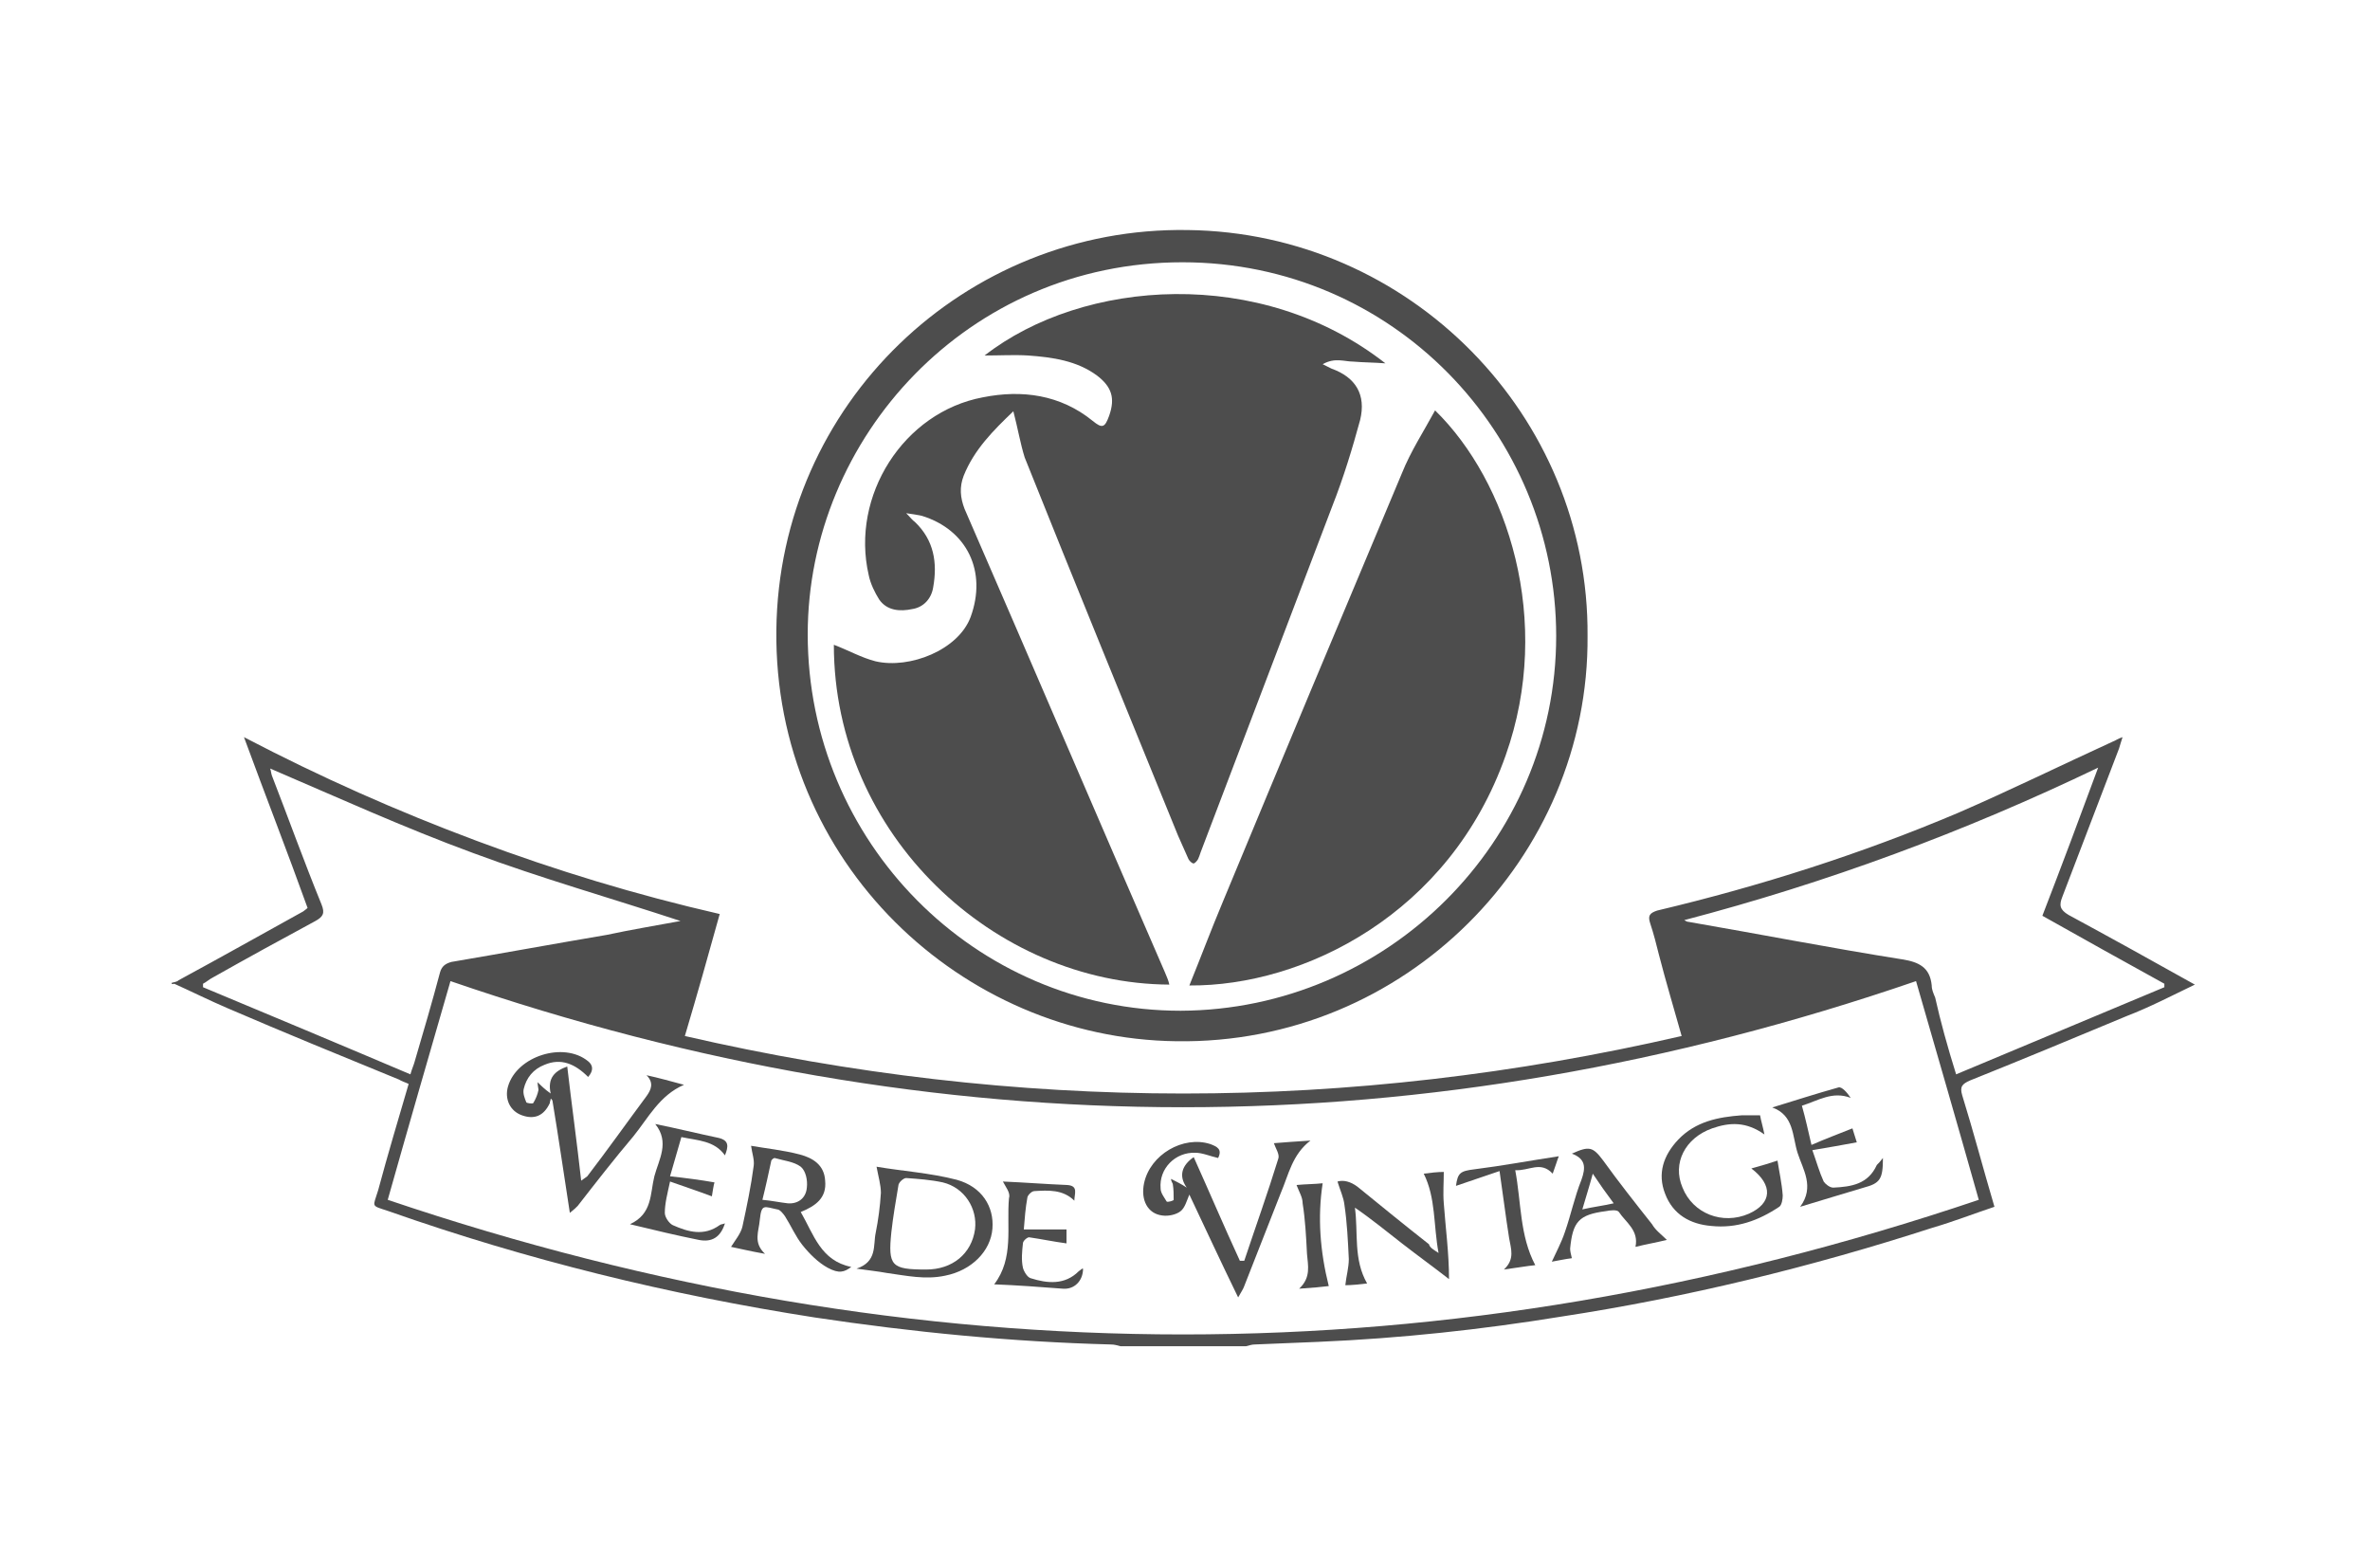 <?xml version="1.0" encoding="utf-8"?>
<!-- Generator: Adobe Illustrator 20.0.0, SVG Export Plug-In . SVG Version: 6.00 Build 0)  -->
<svg version="1.1" id="Layer_1" xmlns="http://www.w3.org/2000/svg" xmlns:xlink="http://www.w3.org/1999/xlink" x="0px" y="0px"
	 viewBox="0 0 272 180" style="enable-background:new 0 0 272 180;" xml:space="preserve">
<style type="text/css">
	.st0{fill:#4D4D4D;}
</style>
<g>
	<path class="st0" d="M19.7,112.8c0.3-0.1,0.6-0.1,0.8-0.3c4.8-2.6,9.6-5.3,14.3-7.9c0.1-0.1,0.3-0.2,0.5-0.4
		C33,97.8,30.5,91.4,28,84.6c8.8,4.6,17.6,8.5,26.7,11.9c9.1,3.4,18.3,6.2,27.9,8.4c-1.3,4.7-2.6,9.3-4,14
		c38.2,8.8,76.2,8.8,114.4,0c-0.9-3.2-1.8-6.2-2.6-9.3c-0.3-1.2-0.6-2.4-1-3.6c-0.3-0.9-0.1-1.2,0.8-1.5
		c11.8-2.8,23.4-6.5,34.5-11.2c6-2.6,11.9-5.5,17.8-8.2c0.3-0.1,0.5-0.3,1.1-0.5c-0.2,0.6-0.3,1-0.4,1.3c-2.2,5.7-4.3,11.3-6.5,17
		c-0.4,1-0.3,1.5,0.7,2.1c4.8,2.6,9.5,5.2,14.5,8c-2.7,1.3-5.2,2.6-7.8,3.6c-6,2.5-12,5-18,7.4c-0.9,0.4-1.2,0.7-0.9,1.7
		c1.3,4.2,2.4,8.4,3.7,12.8c-2.4,0.8-4.7,1.7-7.1,2.4c-13.9,4.5-28.2,8-42.6,10.2c-9.2,1.5-18.5,2.5-27.9,2.9
		c-2.4,0.1-4.9,0.2-7.3,0.3c-0.3,0-0.6,0.1-1,0.2c-4.8,0-9.6,0-14.4,0c-0.4-0.1-0.7-0.2-1.1-0.2c-11.4-0.3-22.7-1.4-34-3.1
		c-16.7-2.6-33-6.6-48.9-12.2c-2.1-0.7-1.8-0.4-1.2-2.4c1.1-4.1,2.3-8.1,3.5-12.2c-0.4-0.2-0.8-0.3-1.1-0.5
		c-6.6-2.7-13.2-5.4-19.7-8.2c-2.1-0.9-4.1-1.9-6.1-2.8C19.7,113,19.7,112.9,19.7,112.8z M44.5,137.7c60.9,20.6,121.6,20.6,182.6,0
		c-2.4-8.5-4.8-16.8-7.2-25.1c-56.2,19.3-112.1,19.3-168.2,0C49.3,120.9,46.9,129.2,44.5,137.7z M224.5,123.3
		c8.1-3.4,16-6.7,23.9-10c0-0.1,0-0.3,0-0.4c-4.7-2.6-9.4-5.2-14-7.8c2.2-5.7,4.3-11.3,6.4-17c-15.4,7.4-31.1,13.2-47.5,17.5
		c0.2,0.1,0.3,0.2,0.5,0.2c8.1,1.4,16.3,3,24.5,4.3c1.9,0.3,3.2,0.9,3.4,3c0,0.5,0.2,0.9,0.4,1.4
		C222.7,117.2,223.5,120.1,224.5,123.3z M78.1,105.7c-7.9-2.6-16-4.9-23.8-7.8c-7.9-2.9-15.6-6.4-23.3-9.7c0.1,0.2,0.1,0.5,0.2,0.8
		c1.9,4.9,3.7,9.9,5.7,14.8c0.4,1,0.2,1.4-0.7,1.9c-3.9,2.1-7.9,4.3-11.8,6.5c-0.4,0.2-0.7,0.5-1.1,0.7c0,0.1,0,0.3,0,0.4
		c7.9,3.3,15.8,6.6,23.8,10c0.2-0.7,0.4-1.1,0.5-1.5c1-3.4,2-6.8,2.9-10.2c0.2-0.7,0.6-1,1.3-1.2c5.9-1,11.9-2.1,17.8-3.1
		C72.4,106.7,75.4,106.2,78.1,105.7z"/>
	<path class="st0" d="M182.2,73c0.2,25.4-20.9,46.9-47.2,46.5c-24.6-0.3-46.2-20.5-45.9-47.2c0.3-26,21.7-46.3,47.2-45.9
		C161.8,26.7,182.4,47.7,182.2,73z M178.6,73c0-23.2-18.7-42.9-42.9-42.9c-24.6,0-43,20.1-43,42.7c0,23.8,19.2,43.2,42.8,43.2
		C159.2,115.9,178.6,96.6,178.6,73z"/>
	<path class="st0" d="M67.5,123.6c-1.5-1.5-3.1-2.2-5-1.4c-1.3,0.5-2.1,1.5-2.4,2.8c-0.1,0.5,0.1,1,0.3,1.5c0,0.1,0.7,0.2,0.8,0.1
		c0.3-0.5,0.5-1,0.6-1.5c0-0.2-0.1-0.5-0.1-0.9c0.4,0.4,0.8,0.8,1.5,1.3c-0.4-1.8,0.5-2.6,1.9-3.1c0.5,4.3,1.1,8.6,1.6,13.1
		c0.4-0.3,0.6-0.4,0.7-0.5c2.3-3,4.5-6.1,6.8-9.2c0.5-0.7,0.9-1.5,0-2.4c1.4,0.3,2.8,0.7,4.3,1.1c-2.8,1.2-4.1,3.8-5.8,5.9
		c-2.2,2.6-4.3,5.3-6.4,8c-0.2,0.2-0.4,0.4-0.9,0.8c-0.7-4.5-1.3-8.7-2-12.9c-0.1-0.1-0.1-0.2-0.2-0.2c0,0.2-0.1,0.3-0.1,0.5
		c-0.7,1.5-1.8,1.9-3.2,1.4c-1.4-0.5-2-1.9-1.6-3.3c1-3.5,6.4-5.2,9.2-2.9C68,122.2,68.2,122.8,67.5,123.6z"/>
	<path class="st0" d="M137,132.8c1.8,4,3.5,8,5.3,11.9c0.2,0,0.4,0,0.5,0c1.3-3.9,2.7-7.8,3.9-11.7c0.2-0.5-0.3-1.2-0.5-1.8
		c1.2-0.1,2.6-0.2,4.2-0.3c-2.1,1.6-2.5,3.9-3.4,6c-1.4,3.6-2.8,7.1-4.2,10.7c-0.1,0.3-0.3,0.6-0.7,1.3c-2-4.1-3.8-8-5.6-11.8
		c-0.3,0.7-0.5,1.5-1,1.9c-0.5,0.4-1.4,0.6-2.1,0.5c-1.7-0.2-2.5-1.8-2.1-3.7c0.7-3.3,4.5-5.5,7.6-4.5c0.8,0.3,1.4,0.6,0.9,1.6
		c-0.9-0.2-1.8-0.6-2.6-0.6c-2.3-0.1-4.2,1.8-4,4.1c0,0.5,0.4,1,0.7,1.5c0.1,0.1,0.8-0.1,0.8-0.2c0-0.6,0-1.2-0.1-1.8
		c0-0.1-0.2-0.3-0.2-0.6c0.6,0.3,1.2,0.6,1.8,1C135.2,134.9,135.7,133.7,137,132.8z"/>
	<path class="st0" d="M98.3,145.6c2.4-0.8,1.9-2.7,2.2-4.1c0.3-1.5,0.5-3,0.6-4.6c0-0.9-0.3-1.9-0.5-3c2.9,0.5,6.1,0.7,9.2,1.5
		c2.9,0.8,4.3,3.1,4.1,5.6c-0.2,2.6-2.4,4.8-5.4,5.4c-2.3,0.5-4.5,0-6.7-0.3C100.7,145.9,99.7,145.8,98.3,145.6z M106.3,145.7
		c3,0,5.2-1.8,5.6-4.6c0.3-2.4-1.2-4.8-3.7-5.4c-1.4-0.3-2.8-0.4-4.2-0.5c-0.3,0-0.9,0.5-0.9,0.9c-0.3,1.8-0.6,3.5-0.8,5.3
		C101.9,145.3,102.3,145.7,106.3,145.7z"/>
	<path class="st0" d="M83.9,143.1c0.5-0.8,1.1-1.5,1.3-2.3c0.5-2.3,1-4.7,1.3-7c0.1-0.7-0.2-1.5-0.3-2.3c1.7,0.3,3.7,0.5,5.6,1
		c1.5,0.4,2.8,1.2,2.9,3c0.2,2-1.1,2.9-2.8,3.6c1.5,2.6,2.3,5.6,5.8,6.3c-0.8,0.6-1.4,0.8-2.7,0.1c-1.1-0.6-2.1-1.6-2.9-2.6
		c-0.8-1-1.3-2.2-2-3.3c-0.2-0.3-0.6-0.8-0.9-0.8c-1.5-0.3-1.8-0.7-2,1.2c-0.1,1.3-0.8,2.6,0.6,3.9
		C86.1,143.6,84.9,143.3,83.9,143.1z M87.5,137.7c1.1,0.1,2,0.3,2.9,0.4c1.2,0.1,2.1-0.6,2.2-1.8c0.1-0.8-0.1-1.9-0.7-2.4
		c-0.8-0.6-2-0.7-3-1c-0.1,0-0.4,0.2-0.4,0.4C88.2,134.7,87.9,136.1,87.5,137.7z"/>
	<path class="st0" d="M165.1,143.8c-0.6-3.2-0.3-6.3-1.7-9.1c0.7-0.1,1.6-0.2,2.3-0.2c0,1.2-0.1,2.4,0,3.6c0.2,2.8,0.6,5.7,0.6,8.7
		c-1.8-1.4-3.6-2.7-5.4-4.1c-1.8-1.4-3.5-2.8-5.4-4.1c0.4,2.9-0.2,5.9,1.4,8.7c-0.8,0.1-1.8,0.2-2.5,0.2c0.1-1,0.4-2,0.4-3
		c-0.1-2.1-0.2-4.2-0.5-6.2c-0.1-0.9-0.5-1.7-0.8-2.7c0.7-0.2,1.5,0,2.3,0.6c2.7,2.2,5.4,4.4,8.2,6.6
		C164.1,143.2,164.5,143.4,165.1,143.8z"/>
	<path class="st0" d="M202,128c0.1,0.6,0.3,1.2,0.5,2.2c-2.1-1.5-4-1.4-6-0.7c-3.1,1.1-4.6,4-3.4,6.8c1.2,3,4.6,4.3,7.6,3
		c2.7-1.2,2.8-3.3,0.3-5.2c1.1-0.3,2.1-0.6,3-0.9c0.2,1.3,0.5,2.6,0.6,4c0,0.4-0.1,1.1-0.4,1.3c-2.4,1.6-4.9,2.5-7.8,2.2
		c-2.4-0.2-4.4-1.3-5.3-3.7c-0.9-2.3-0.2-4.4,1.5-6.2c2-2.1,4.6-2.6,7.3-2.8C200.6,128,201.2,128,202,128z"/>
	<path class="st0" d="M115.1,135.6c2.4,0.1,4.9,0.3,7.4,0.4c1.3,0.1,0.8,1,0.8,1.8c-1.3-1.3-3-1.2-4.6-1.1c-0.3,0-0.8,0.5-0.8,0.8
		c-0.2,1.1-0.3,2.3-0.4,3.6c1.7,0,3.3,0,4.9,0c0,0.4,0,1.1,0,1.6c-1.5-0.2-2.9-0.5-4.3-0.7c-0.2,0-0.7,0.4-0.7,0.7
		c-0.1,0.9-0.2,1.9,0,2.8c0.1,0.4,0.5,1.1,0.9,1.2c1.9,0.6,3.9,0.8,5.5-0.8c0.1-0.1,0.3-0.2,0.4-0.3c0,0,0.1,0,0.1,0
		c0,1.4-1,2.4-2.3,2.3c-2.6-0.2-5.3-0.4-7.9-0.5c2.3-3,1.4-6.6,1.7-9.9C116,136.9,115.4,136.2,115.1,135.6z"/>
	<path class="st0" d="M216.1,132.9c0,2.4-0.3,2.9-2.2,3.4c-2.3,0.7-4.7,1.4-7.3,2.2c1.7-2.3,0.3-4.3-0.3-6.2
		c-0.6-1.9-0.4-4.3-2.9-5.2c2.6-0.8,5.1-1.6,7.6-2.3c0.4-0.1,1,0.6,1.4,1.2c-2.1-0.8-3.7,0.3-5.6,0.9c0.4,1.4,0.7,2.8,1.1,4.5
		c1.6-0.7,3.2-1.3,4.7-1.9c0.1,0.3,0.3,1,0.5,1.6c-1.6,0.3-3.3,0.6-5.1,0.9c0.5,1.4,0.8,2.5,1.3,3.6c0.2,0.3,0.7,0.7,1.1,0.7
		c2.1-0.1,4-0.4,5-2.6C215.6,133.5,215.8,133.3,216.1,132.9z"/>
	<path class="st0" d="M191.3,142.3c-1.2,0.3-2.4,0.5-3.6,0.8c0.4-1.9-1.1-2.8-1.9-4c-0.2-0.3-1-0.2-1.5-0.1
		c-3.1,0.4-3.8,1.2-4.1,4.3c0,0.3,0.1,0.7,0.2,1.1c-0.8,0.1-1.7,0.3-2.3,0.4c0.5-1.1,1.1-2.2,1.5-3.4c0.7-2,1.1-4,1.9-6
		c0.5-1.4,0.5-2.4-1.1-3c2-0.9,2.4-0.8,3.6,0.8c1.8,2.5,3.7,4.9,5.6,7.3C190,141.2,190.7,141.7,191.3,142.3z M185.2,138.1
		c-0.9-1.2-1.6-2.2-2.4-3.4c-0.4,1.5-0.8,2.7-1.2,4.1C182.9,138.5,183.9,138.4,185.2,138.1z"/>
	<path class="st0" d="M75.2,129c2.5,0.5,4.9,1.1,7.3,1.6c1.2,0.3,1.1,1,0.7,2c-1.2-1.7-3.1-1.7-5-2.1c-0.4,1.4-0.8,2.8-1.3,4.5
		c1.8,0.2,3.4,0.4,5.1,0.7c-0.1,0.3-0.2,1-0.3,1.6c-1.6-0.6-3.1-1.1-4.8-1.7c-0.3,1.4-0.6,2.5-0.6,3.6c0,0.5,0.5,1.2,0.9,1.4
		c1.8,0.8,3.6,1.3,5.4,0c0.1-0.1,0.4-0.1,0.6-0.2c-0.5,1.6-1.5,2.2-3,1.9c-2.5-0.5-5-1.1-7.9-1.8c2.6-1.2,2.3-3.5,2.8-5.5
		C75.6,133.1,76.9,131.1,75.2,129z"/>
	<path class="st0" d="M176.2,145.2c-1,0.1-2.1,0.3-3.6,0.5c1.3-1.2,0.8-2.4,0.6-3.6c-0.4-2.5-0.7-5-1.1-7.7c-1.8,0.6-3.5,1.2-5,1.7
		c0.2-1.5,0.5-1.7,2.1-1.9c3.2-0.4,6.4-1,9.7-1.5c-0.2,0.5-0.4,1.2-0.7,2c-1.4-1.5-2.7-0.3-4.3-0.4
		C174.6,138,174.4,141.8,176.2,145.2z"/>
	<path class="st0" d="M148.8,136c1-0.1,2.1-0.1,3-0.2c-0.6,3.9-0.3,7.8,0.7,11.8c-0.8,0.1-1.9,0.2-3.4,0.3c1.4-1.3,1-2.7,0.9-4
		c-0.1-2-0.2-3.9-0.5-5.8C149.5,137.4,149.1,136.8,148.8,136z"/>
	<path class="st0" d="M116.3,47.2c-2.3,2.2-4.5,4.4-5.7,7.4c-0.5,1.3-0.4,2.5,0.1,3.8c7.7,17.7,15.3,35.5,23,53.2
		c0.2,0.5,0.4,0.9,0.5,1.4c-20-0.1-38.5-17.1-38.5-39c1.6,0.6,3.2,1.5,4.8,1.9c3.9,0.9,9.5-1.3,10.9-5.1c1.9-5.2-0.4-10-5.6-11.6
		c-0.5-0.1-1-0.2-1.8-0.3c0.5,0.5,0.7,0.8,1,1c2.2,2.1,2.6,4.7,2.1,7.5c-0.2,1.3-1.1,2.3-2.4,2.5c-1.4,0.3-2.9,0.2-3.8-1.1
		c-0.5-0.8-1-1.8-1.2-2.8c-2.1-9.1,4-18.7,13.1-20.4c4.5-0.9,8.9-0.3,12.6,2.7c1.1,0.9,1.4,0.8,1.9-0.6c0.7-2,0.3-3.3-1.4-4.6
		c-2.3-1.7-5.1-2.1-7.9-2.3c-1.6-0.1-3.2,0-5,0c11.3-8.8,31.7-10.3,46,0.9c-1.3-0.1-2.5-0.1-3.7-0.2c-1,0-2.1-0.5-3.5,0.3
		c0.6,0.3,0.8,0.4,1,0.5c2.8,1,4,3,3.3,5.9c-0.9,3.3-1.9,6.6-3.2,9.9c-5,13.2-10.1,26.5-15.1,39.7c-0.1,0.3-0.2,0.6-0.3,0.8
		c-0.1,0.2-0.4,0.5-0.5,0.5c-0.2,0-0.5-0.3-0.6-0.5c-0.4-0.9-0.8-1.8-1.2-2.7c-5.9-14.5-11.8-28.9-17.6-43.4
		C117.1,50.9,116.8,49.1,116.3,47.2z"/>
	<path class="st0" d="M136.5,113.1c1.3-3.2,2.5-6.4,3.8-9.5c6.8-16.4,13.7-32.9,20.6-49.3c1-2.5,2.5-4.8,3.8-7.2
		c8.3,8.1,13.6,24.1,8.1,39.6C166.4,104.9,149.6,113.2,136.5,113.1z"/>
</g>
</svg>
